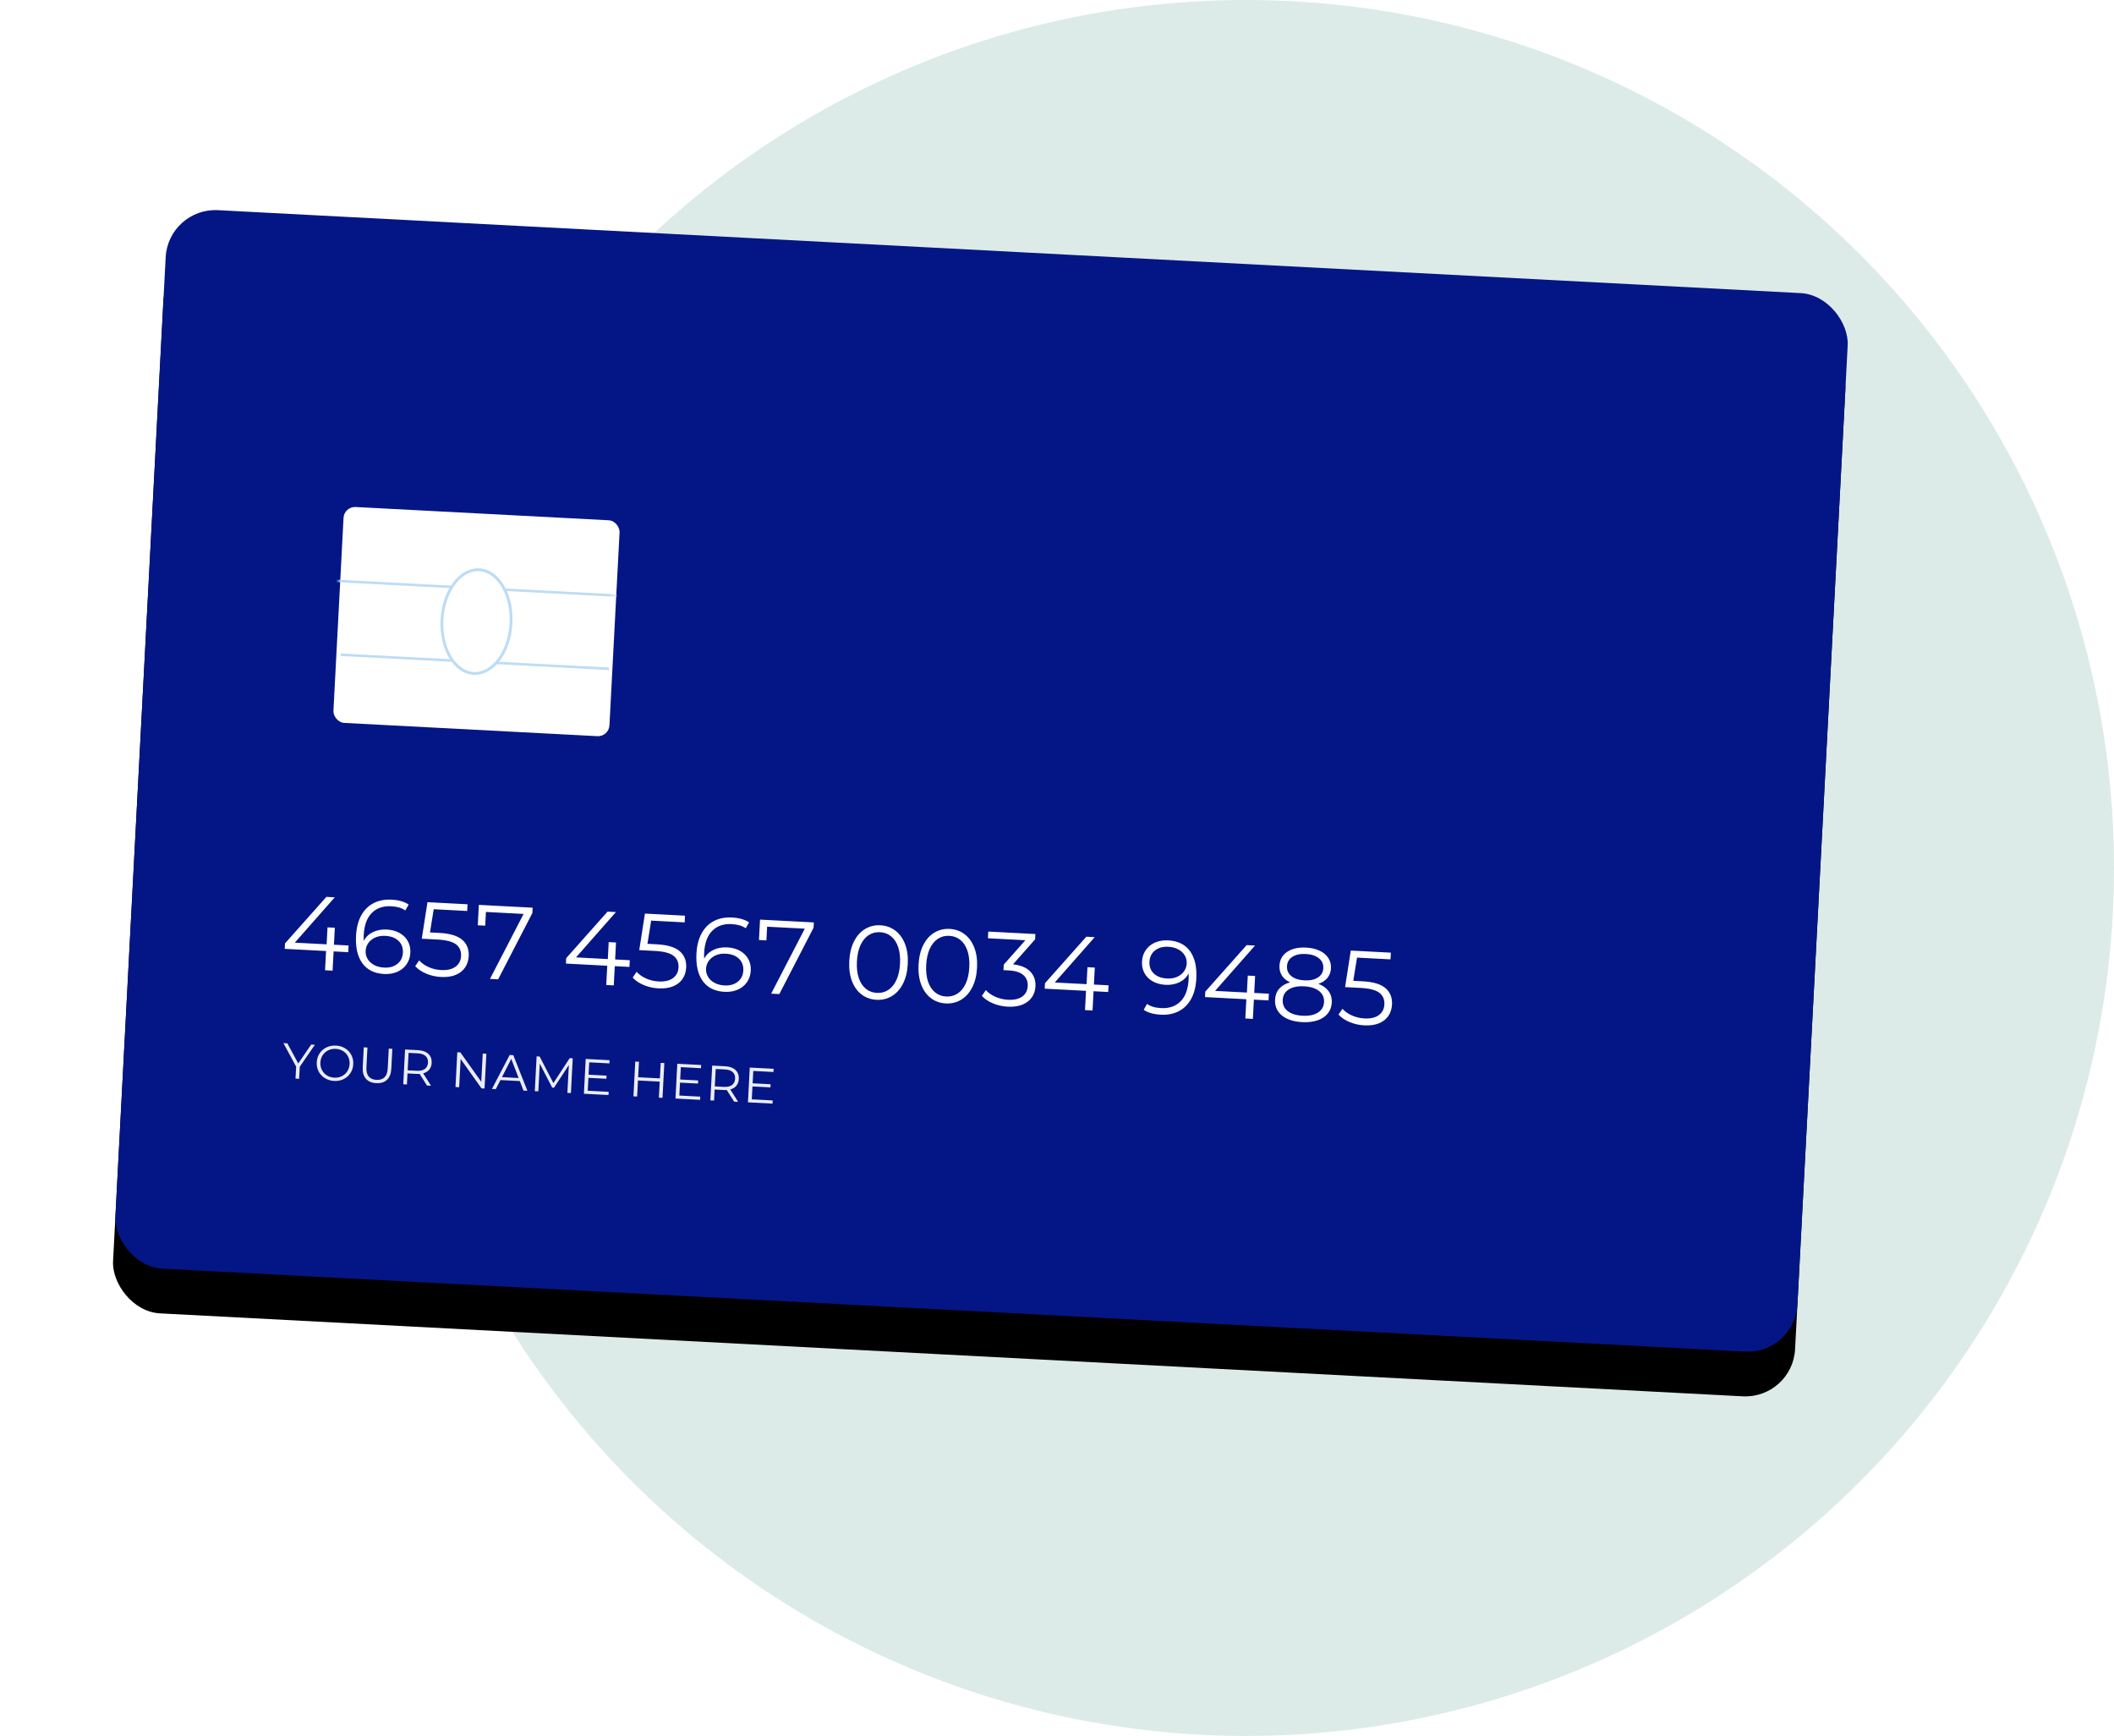 <svg xmlns="http://www.w3.org/2000/svg" xmlns:xlink="http://www.w3.org/1999/xlink" width="425" height="349" viewBox="0 0 425 349">
  <defs>
    <rect id="card-with-circle-indigo-green-a" width="338.617" height="213.098" x="9.022" y="12.443" rx="10"/>
    <filter id="card-with-circle-indigo-green-b" width="123%" height="136.6%" x="-11.5%" y="-14.1%" filterUnits="objectBoundingBox">
      <feOffset dy="9" in="SourceAlpha" result="shadowOffsetOuter1"/>
      <feGaussianBlur in="shadowOffsetOuter1" result="shadowBlurOuter1" stdDeviation="11.5"/>
      <feColorMatrix in="shadowBlurOuter1" values="0 0 0 0 0   0 0 0 0 0   0 0 0 0 0  0 0 0 0.25 0"/>
    </filter>
    <rect id="card-with-circle-indigo-green-d" width="55.568" height="43.464" x="2.011" y="2.235" rx="2.304"/>
  </defs>
  <g fill="none" fill-rule="evenodd" transform="translate(19)">
    <circle cx="231.5" cy="174.5" r="174.5" fill="#DCEBE7"/>
    <g transform="translate(0 38)">
      <mask id="card-with-circle-indigo-green-c" fill="#fff">
        <use xlink:href="#card-with-circle-indigo-green-a"/>
      </mask>
      <g transform="rotate(3 178.33 118.992)">
        <use fill="#000" filter="url(#card-with-circle-indigo-green-b)" xlink:href="#card-with-circle-indigo-green-a"/>
        <use fill="#041685" xlink:href="#card-with-circle-indigo-green-a"/>
      </g>
      <g mask="url(#card-with-circle-indigo-green-c)">
        <g transform="translate(47 63)">
          <mask id="card-with-circle-indigo-green-e" fill="#fff">
            <use xlink:href="#card-with-circle-indigo-green-d"/>
          </mask>
          <use fill="#FFF" transform="rotate(3 29.795 23.967)" xlink:href="#card-with-circle-indigo-green-d"/>
          <path stroke="#BDDCF5" stroke-linecap="square" stroke-width=".5" d="M1.896,17.275 L57.88,17.275" mask="url(#card-with-circle-indigo-green-e)" transform="rotate(3 30.048 16.773)"/>
          <path stroke="#BDDCF5" stroke-linecap="square" stroke-width=".5" d="M2.729,32.028 L56.239,32.028" mask="url(#card-with-circle-indigo-green-e)" transform="rotate(3 29.195 31.526)"/>
          <ellipse cx="29.795" cy="23.967" fill="#FFF" stroke="#BDDCF5" stroke-width=".576" mask="url(#card-with-circle-indigo-green-e)" rx="6.946" ry="10.431" transform="rotate(3 29.795 23.967)"/>
        </g>
      </g>
      <path fill="#FFF" d="M51.06,158.596 L48.11,158.596 L48.11,162.472 L46.593,162.472 L46.593,158.596 L38.272,158.596 L38.272,157.5 L46.088,147.725 L47.773,147.725 L40.231,157.248 L46.636,157.248 L46.636,153.835 L48.11,153.835 L48.11,157.248 L51.06,157.248 L51.06,158.596 Z M58.56,153.645 C59.529,153.645 60.389,153.828 61.14,154.193 C61.892,154.558 62.478,155.074 62.9,155.741 C63.321,156.408 63.532,157.184 63.532,158.069 C63.532,158.968 63.314,159.762 62.878,160.45 C62.443,161.138 61.843,161.668 61.077,162.04 C60.312,162.413 59.452,162.599 58.496,162.599 C56.544,162.599 55.048,161.956 54.009,160.671 C52.97,159.386 52.45,157.571 52.45,155.225 C52.45,153.582 52.731,152.191 53.293,151.054 C53.855,149.916 54.641,149.056 55.652,148.473 C56.664,147.89 57.843,147.599 59.192,147.599 C60.652,147.599 61.818,147.866 62.689,148.399 L62.078,149.621 C61.376,149.158 60.421,148.926 59.213,148.926 C57.584,148.926 56.305,149.442 55.378,150.474 C54.452,151.507 53.988,153.006 53.988,154.972 C53.988,155.323 54.009,155.724 54.051,156.173 C54.416,155.373 54.999,154.751 55.8,154.309 C56.6,153.866 57.52,153.645 58.56,153.645 Z M58.433,161.314 C59.501,161.314 60.368,161.022 61.035,160.439 C61.702,159.856 62.036,159.08 62.036,158.111 C62.036,157.142 61.702,156.37 61.035,155.794 C60.368,155.218 59.466,154.93 58.328,154.93 C57.584,154.93 56.927,155.071 56.358,155.352 C55.789,155.632 55.343,156.019 55.02,156.51 C54.697,157.002 54.536,157.55 54.536,158.153 C54.536,158.715 54.687,159.235 54.989,159.712 C55.291,160.19 55.737,160.576 56.327,160.871 C56.916,161.166 57.619,161.314 58.433,161.314 Z M69.157,153.771 C71.291,153.771 72.847,154.154 73.823,154.92 C74.799,155.685 75.287,156.756 75.287,158.132 C75.287,158.989 75.087,159.755 74.687,160.429 C74.287,161.103 73.686,161.633 72.886,162.019 C72.085,162.406 71.102,162.599 69.936,162.599 C68.883,162.599 67.882,162.427 66.934,162.083 C65.986,161.738 65.224,161.278 64.648,160.703 L65.386,159.502 C65.877,160.007 66.523,160.418 67.324,160.734 C68.124,161.05 68.988,161.208 69.915,161.208 C71.137,161.208 72.081,160.934 72.749,160.387 C73.416,159.839 73.749,159.109 73.749,158.196 C73.749,157.184 73.374,156.419 72.622,155.899 C71.871,155.38 70.603,155.12 68.82,155.12 L65.68,155.12 L66.439,147.725 L74.508,147.725 L74.508,149.073 L67.766,149.073 L67.261,153.771 L69.157,153.771 Z M87.612,147.725 L87.612,148.8 L81.439,162.472 L79.796,162.472 L85.863,149.073 L78.279,149.073 L78.279,151.833 L76.783,151.833 L76.783,147.725 L87.612,147.725 Z M107.668,158.596 L104.718,158.596 L104.718,162.472 L103.202,162.472 L103.202,158.596 L94.88,158.596 L94.88,157.5 L102.696,147.725 L104.381,147.725 L96.839,157.248 L103.244,157.248 L103.244,153.835 L104.718,153.835 L104.718,157.248 L107.668,157.248 L107.668,158.596 Z M112.935,153.771 C115.07,153.771 116.625,154.154 117.601,154.92 C118.577,155.685 119.065,156.756 119.065,158.132 C119.065,158.989 118.865,159.755 118.465,160.429 C118.065,161.103 117.464,161.633 116.664,162.019 C115.863,162.406 114.88,162.599 113.714,162.599 C112.661,162.599 111.66,162.427 110.712,162.083 C109.764,161.738 109.002,161.278 108.426,160.703 L109.164,159.502 C109.655,160.007 110.301,160.418 111.102,160.734 C111.902,161.05 112.766,161.208 113.693,161.208 C114.915,161.208 115.86,160.934 116.527,160.387 C117.194,159.839 117.527,159.109 117.527,158.196 C117.527,157.184 117.152,156.419 116.4,155.899 C115.649,155.38 114.381,155.12 112.598,155.12 L109.459,155.12 L110.217,147.725 L118.286,147.725 L118.286,149.073 L111.544,149.073 L111.039,153.771 L112.935,153.771 Z M127.092,153.645 C128.061,153.645 128.921,153.828 129.673,154.193 C130.424,154.558 131.011,155.074 131.432,155.741 C131.853,156.408 132.064,157.184 132.064,158.069 C132.064,158.968 131.846,159.762 131.411,160.45 C130.975,161.138 130.375,161.668 129.61,162.04 C128.844,162.413 127.984,162.599 127.029,162.599 C125.077,162.599 123.581,161.956 122.541,160.671 C121.502,159.386 120.982,157.571 120.982,155.225 C120.982,153.582 121.263,152.191 121.825,151.054 C122.387,149.916 123.173,149.056 124.185,148.473 C125.196,147.89 126.376,147.599 127.724,147.599 C129.185,147.599 130.35,147.866 131.221,148.399 L130.61,149.621 C129.908,149.158 128.953,148.926 127.745,148.926 C126.116,148.926 124.838,149.442 123.911,150.474 C122.984,151.507 122.52,153.006 122.52,154.972 C122.52,155.323 122.541,155.724 122.584,156.173 C122.949,155.373 123.532,154.751 124.332,154.309 C125.133,153.866 126.053,153.645 127.092,153.645 Z M126.966,161.314 C128.033,161.314 128.9,161.022 129.567,160.439 C130.235,159.856 130.568,159.08 130.568,158.111 C130.568,157.142 130.235,156.37 129.567,155.794 C128.9,155.218 127.998,154.93 126.86,154.93 C126.116,154.93 125.459,155.071 124.89,155.352 C124.322,155.632 123.876,156.019 123.553,156.51 C123.23,157.002 123.068,157.55 123.068,158.153 C123.068,158.715 123.219,159.235 123.521,159.712 C123.823,160.19 124.269,160.576 124.859,160.871 C125.449,161.166 126.151,161.314 126.966,161.314 Z M144.22,147.725 L144.22,148.8 L138.047,162.472 L136.404,162.472 L142.471,149.073 L134.887,149.073 L134.887,151.833 L133.391,151.833 L133.391,147.725 L144.22,147.725 Z M157.619,162.599 C156.481,162.599 155.466,162.297 154.574,161.693 C153.683,161.089 152.987,160.222 152.489,159.091 C151.99,157.96 151.741,156.63 151.741,155.099 C151.741,153.568 151.99,152.237 152.489,151.106 C152.987,149.976 153.683,149.109 154.574,148.505 C155.466,147.901 156.481,147.599 157.619,147.599 C158.756,147.599 159.771,147.901 160.663,148.505 C161.555,149.109 162.253,149.976 162.759,151.106 C163.265,152.237 163.518,153.568 163.518,155.099 C163.518,156.63 163.265,157.96 162.759,159.091 C162.253,160.222 161.555,161.089 160.663,161.693 C159.771,162.297 158.756,162.599 157.619,162.599 Z M157.619,161.208 C158.475,161.208 159.23,160.969 159.883,160.492 C160.537,160.014 161.046,159.319 161.411,158.406 C161.776,157.493 161.959,156.391 161.959,155.099 C161.959,153.807 161.776,152.704 161.411,151.791 C161.046,150.878 160.537,150.183 159.883,149.705 C159.23,149.228 158.475,148.989 157.619,148.989 C156.762,148.989 156.007,149.228 155.354,149.705 C154.701,150.183 154.192,150.878 153.827,151.791 C153.461,152.704 153.279,153.807 153.279,155.099 C153.279,156.391 153.461,157.493 153.827,158.406 C154.192,159.319 154.701,160.014 155.354,160.492 C156.007,160.969 156.762,161.208 157.619,161.208 Z M171.565,162.599 C170.428,162.599 169.413,162.297 168.521,161.693 C167.629,161.089 166.934,160.222 166.435,159.091 C165.937,157.96 165.687,156.63 165.687,155.099 C165.687,153.568 165.937,152.237 166.435,151.106 C166.934,149.976 167.629,149.109 168.521,148.505 C169.413,147.901 170.428,147.599 171.565,147.599 C172.703,147.599 173.718,147.901 174.61,148.505 C175.501,149.109 176.2,149.976 176.706,151.106 C177.211,152.237 177.464,153.568 177.464,155.099 C177.464,156.63 177.211,157.96 176.706,159.091 C176.2,160.222 175.501,161.089 174.61,161.693 C173.718,162.297 172.703,162.599 171.565,162.599 Z M171.565,161.208 C172.422,161.208 173.177,160.969 173.83,160.492 C174.483,160.014 174.992,159.319 175.357,158.406 C175.723,157.493 175.905,156.391 175.905,155.099 C175.905,153.807 175.723,152.704 175.357,151.791 C174.992,150.878 174.483,150.183 173.83,149.705 C173.177,149.228 172.422,148.989 171.565,148.989 C170.709,148.989 169.954,149.228 169.301,149.705 C168.647,150.183 168.138,150.878 167.773,151.791 C167.408,152.704 167.225,153.807 167.225,155.099 C167.225,156.391 167.408,157.493 167.773,158.406 C168.138,159.319 168.647,160.014 169.301,160.492 C169.954,160.969 170.709,161.208 171.565,161.208 Z M184.648,154.045 C186.193,154.13 187.369,154.547 188.177,155.299 C188.985,156.05 189.388,157.03 189.388,158.238 C189.388,159.08 189.185,159.828 188.777,160.481 C188.37,161.135 187.766,161.651 186.966,162.03 C186.165,162.409 185.189,162.599 184.037,162.599 C182.97,162.599 181.962,162.427 181.014,162.083 C180.066,161.738 179.304,161.278 178.728,160.703 L179.466,159.502 C179.957,160.007 180.61,160.418 181.425,160.734 C182.239,161.05 183.11,161.208 184.037,161.208 C185.245,161.208 186.179,160.945 186.839,160.418 C187.499,159.892 187.829,159.165 187.829,158.238 C187.829,157.325 187.499,156.609 186.839,156.089 C186.179,155.569 185.182,155.309 183.848,155.309 L182.794,155.309 L182.794,154.193 L186.881,149.073 L179.339,149.073 L179.339,147.725 L188.82,147.725 L188.82,148.8 L184.648,154.045 Z M204.051,158.596 L201.102,158.596 L201.102,162.472 L199.585,162.472 L199.585,158.596 L191.263,158.596 L191.263,157.5 L199.079,147.725 L200.765,147.725 L193.223,157.248 L199.627,157.248 L199.627,153.835 L201.102,153.835 L201.102,157.248 L204.051,157.248 L204.051,158.596 Z M215.554,147.599 C217.506,147.599 219.002,148.241 220.041,149.526 C221.081,150.811 221.6,152.627 221.6,154.972 C221.6,156.616 221.32,158.006 220.758,159.144 C220.196,160.281 219.409,161.142 218.398,161.724 C217.387,162.307 216.207,162.599 214.859,162.599 C213.398,162.599 212.232,162.332 211.362,161.798 L211.973,160.576 C212.675,161.04 213.63,161.271 214.838,161.271 C216.467,161.271 217.745,160.755 218.672,159.723 C219.599,158.691 220.062,157.191 220.062,155.225 C220.062,154.86 220.041,154.46 219.999,154.024 C219.634,154.825 219.051,155.446 218.251,155.889 C217.45,156.331 216.53,156.552 215.491,156.552 C214.522,156.552 213.662,156.37 212.91,156.005 C212.159,155.639 211.572,155.123 211.151,154.456 C210.73,153.789 210.519,153.013 210.519,152.128 C210.519,151.229 210.737,150.436 211.172,149.748 C211.607,149.059 212.208,148.529 212.973,148.157 C213.739,147.785 214.599,147.599 215.554,147.599 Z M215.723,155.267 C216.467,155.267 217.124,155.127 217.692,154.846 C218.261,154.565 218.707,154.179 219.03,153.687 C219.353,153.196 219.515,152.648 219.515,152.044 C219.515,151.482 219.364,150.962 219.062,150.485 C218.76,150.007 218.314,149.621 217.724,149.326 C217.134,149.031 216.432,148.884 215.617,148.884 C214.55,148.884 213.683,149.175 213.015,149.758 C212.348,150.341 212.015,151.117 212.015,152.086 C212.015,153.055 212.348,153.828 213.015,154.403 C213.683,154.979 214.585,155.267 215.723,155.267 Z M236.327,158.596 L233.377,158.596 L233.377,162.472 L231.86,162.472 L231.86,158.596 L223.539,158.596 L223.539,157.5 L231.355,147.725 L233.04,147.725 L225.498,157.248 L231.902,157.248 L231.902,153.835 L233.377,153.835 L233.377,157.248 L236.327,157.248 L236.327,158.596 Z M246.165,154.741 C247.092,155.05 247.805,155.513 248.303,156.131 C248.802,156.749 249.051,157.493 249.051,158.364 C249.051,159.221 248.82,159.969 248.356,160.608 C247.893,161.247 247.229,161.738 246.365,162.083 C245.501,162.427 244.487,162.599 243.321,162.599 C241.551,162.599 240.161,162.219 239.15,161.461 C238.138,160.703 237.633,159.67 237.633,158.364 C237.633,157.479 237.875,156.731 238.36,156.12 C238.844,155.51 239.55,155.05 240.477,154.741 C239.718,154.446 239.143,154.021 238.749,153.466 C238.356,152.911 238.159,152.255 238.159,151.496 C238.159,150.302 238.626,149.354 239.56,148.652 C240.494,147.95 241.748,147.599 243.321,147.599 C244.36,147.599 245.27,147.757 246.049,148.073 C246.829,148.389 247.436,148.842 247.871,149.432 C248.307,150.021 248.525,150.71 248.525,151.496 C248.525,152.255 248.321,152.911 247.914,153.466 C247.506,154.021 246.923,154.446 246.165,154.741 Z M239.676,151.538 C239.676,152.353 239.999,152.999 240.645,153.477 C241.291,153.954 242.183,154.193 243.321,154.193 C244.459,154.193 245.354,153.954 246.007,153.477 C246.66,152.999 246.987,152.36 246.987,151.559 C246.987,150.731 246.653,150.078 245.986,149.6 C245.319,149.123 244.43,148.884 243.321,148.884 C242.197,148.884 241.309,149.123 240.656,149.6 C240.003,150.078 239.676,150.724 239.676,151.538 Z M243.321,161.314 C244.627,161.314 245.649,161.047 246.386,160.513 C247.124,159.979 247.492,159.256 247.492,158.343 C247.492,157.43 247.124,156.71 246.386,156.184 C245.649,155.657 244.627,155.394 243.321,155.394 C242.029,155.394 241.014,155.657 240.277,156.184 C239.539,156.71 239.171,157.43 239.171,158.343 C239.171,159.27 239.536,159.997 240.266,160.524 C240.996,161.05 242.015,161.314 243.321,161.314 Z M255.034,153.771 C257.169,153.771 258.725,154.154 259.701,154.92 C260.677,155.685 261.165,156.756 261.165,158.132 C261.165,158.989 260.965,159.755 260.565,160.429 C260.164,161.103 259.564,161.633 258.763,162.019 C257.963,162.406 256.98,162.599 255.814,162.599 C254.761,162.599 253.76,162.427 252.812,162.083 C251.864,161.738 251.102,161.278 250.526,160.703 L251.263,159.502 C251.755,160.007 252.401,160.418 253.202,160.734 C254.002,161.05 254.866,161.208 255.793,161.208 C257.015,161.208 257.959,160.934 258.626,160.387 C259.294,159.839 259.627,159.109 259.627,158.196 C259.627,157.184 259.251,156.419 258.5,155.899 C257.749,155.38 256.481,155.12 254.697,155.12 L251.558,155.12 L252.317,147.725 L260.386,147.725 L260.386,149.073 L253.644,149.073 L253.138,153.771 L255.034,153.771 Z" mask="url(#card-with-circle-indigo-green-c)" transform="rotate(3 149.718 155.099)"/>
      <path fill="#FFF" d="M41.258,178.873 L41.258,181.293 L40.528,181.293 L40.528,178.873 L37.728,174.293 L38.518,174.293 L40.918,178.223 L43.318,174.293 L44.058,174.293 L41.258,178.873 Z M48.302,181.353 C47.608,181.353 46.98,181.198 46.417,180.888 C45.853,180.578 45.413,180.153 45.097,179.613 C44.78,179.073 44.622,178.466 44.622,177.793 C44.622,177.12 44.78,176.513 45.097,175.973 C45.413,175.433 45.853,175.008 46.417,174.698 C46.98,174.388 47.608,174.233 48.302,174.233 C48.995,174.233 49.62,174.386 50.177,174.693 C50.733,175 51.172,175.425 51.492,175.968 C51.812,176.511 51.972,177.12 51.972,177.793 C51.972,178.466 51.812,179.075 51.492,179.618 C51.172,180.161 50.733,180.586 50.177,180.893 C49.62,181.2 48.995,181.353 48.302,181.353 Z M48.302,180.693 C48.855,180.693 49.355,180.568 49.802,180.318 C50.248,180.068 50.598,179.721 50.852,179.278 C51.105,178.835 51.232,178.34 51.232,177.793 C51.232,177.246 51.105,176.751 50.852,176.308 C50.598,175.865 50.248,175.518 49.802,175.268 C49.355,175.018 48.855,174.893 48.302,174.893 C47.748,174.893 47.247,175.018 46.797,175.268 C46.347,175.518 45.993,175.865 45.737,176.308 C45.48,176.751 45.352,177.246 45.352,177.793 C45.352,178.34 45.48,178.835 45.737,179.278 C45.993,179.721 46.347,180.068 46.797,180.318 C47.247,180.568 47.748,180.693 48.302,180.693 Z M56.785,181.353 C55.878,181.353 55.172,181.093 54.665,180.573 C54.158,180.053 53.905,179.296 53.905,178.303 L53.905,174.293 L54.645,174.293 L54.645,178.273 C54.645,179.086 54.828,179.693 55.195,180.093 C55.562,180.493 56.092,180.693 56.785,180.693 C57.485,180.693 58.018,180.493 58.385,180.093 C58.752,179.693 58.935,179.086 58.935,178.273 L58.935,174.293 L59.655,174.293 L59.655,178.303 C59.655,179.296 59.403,180.053 58.9,180.573 C58.397,181.093 57.692,181.353 56.785,181.353 Z M66.998,181.293 L65.398,179.043 C65.218,179.063 65.032,179.073 64.838,179.073 L62.958,179.073 L62.958,181.293 L62.218,181.293 L62.218,174.293 L64.838,174.293 C65.732,174.293 66.432,174.506 66.938,174.933 C67.445,175.36 67.698,175.946 67.698,176.693 C67.698,177.24 67.56,177.701 67.283,178.078 C67.007,178.455 66.612,178.726 66.098,178.893 L67.808,181.293 L66.998,181.293 Z M64.818,178.443 C65.512,178.443 66.042,178.29 66.408,177.983 C66.775,177.676 66.958,177.246 66.958,176.693 C66.958,176.126 66.775,175.691 66.408,175.388 C66.042,175.085 65.512,174.933 64.818,174.933 L62.958,174.933 L62.958,178.443 L64.818,178.443 Z M78.585,174.293 L78.585,181.293 L77.975,181.293 L73.475,175.613 L73.475,181.293 L72.735,181.293 L72.735,174.293 L73.345,174.293 L77.855,179.973 L77.855,174.293 L78.585,174.293 Z M85.588,179.423 L81.688,179.423 L80.848,181.293 L80.078,181.293 L83.278,174.293 L84.008,174.293 L87.208,181.293 L86.428,181.293 L85.588,179.423 Z M85.318,178.823 L83.638,175.063 L81.958,178.823 L85.318,178.823 Z M95.972,174.293 L95.972,181.293 L95.262,181.293 L95.262,175.693 L92.512,180.403 L92.162,180.403 L89.412,175.723 L89.412,181.293 L88.702,181.293 L88.702,174.293 L89.312,174.293 L92.352,179.483 L95.362,174.293 L95.972,174.293 Z M103.535,180.653 L103.535,181.293 L98.585,181.293 L98.585,174.293 L103.385,174.293 L103.385,174.933 L99.325,174.933 L99.325,177.423 L102.945,177.423 L102.945,178.053 L99.325,178.053 L99.325,180.653 L103.535,180.653 Z M114.412,174.293 L114.412,181.293 L113.682,181.293 L113.682,178.063 L109.302,178.063 L109.302,181.293 L108.562,181.293 L108.562,174.293 L109.302,174.293 L109.302,177.413 L113.682,177.413 L113.682,174.293 L114.412,174.293 Z M121.975,180.653 L121.975,181.293 L117.025,181.293 L117.025,174.293 L121.825,174.293 L121.825,174.933 L117.765,174.933 L117.765,177.423 L121.385,177.423 L121.385,178.053 L117.765,178.053 L117.765,180.653 L121.975,180.653 Z M128.828,181.293 L127.228,179.043 C127.048,179.063 126.862,179.073 126.668,179.073 L124.788,179.073 L124.788,181.293 L124.048,181.293 L124.048,174.293 L126.668,174.293 C127.562,174.293 128.262,174.506 128.768,174.933 C129.275,175.36 129.528,175.946 129.528,176.693 C129.528,177.24 129.39,177.701 129.113,178.078 C128.837,178.455 128.442,178.726 127.928,178.893 L129.638,181.293 L128.828,181.293 Z M126.648,178.443 C127.342,178.443 127.872,178.29 128.238,177.983 C128.605,177.676 128.788,177.246 128.788,176.693 C128.788,176.126 128.605,175.691 128.238,175.388 C127.872,175.085 127.342,174.933 126.648,174.933 L124.788,174.933 L124.788,178.443 L126.648,178.443 Z M136.562,180.653 L136.562,181.293 L131.612,181.293 L131.612,174.293 L136.412,174.293 L136.412,174.933 L132.352,174.933 L132.352,177.423 L135.972,177.423 L135.972,178.053 L132.352,178.053 L132.352,180.653 L136.562,180.653 Z" mask="url(#card-with-circle-indigo-green-c)" opacity=".96" transform="rotate(3 87.145 177.793)"/>
    </g>
  </g>
</svg>
